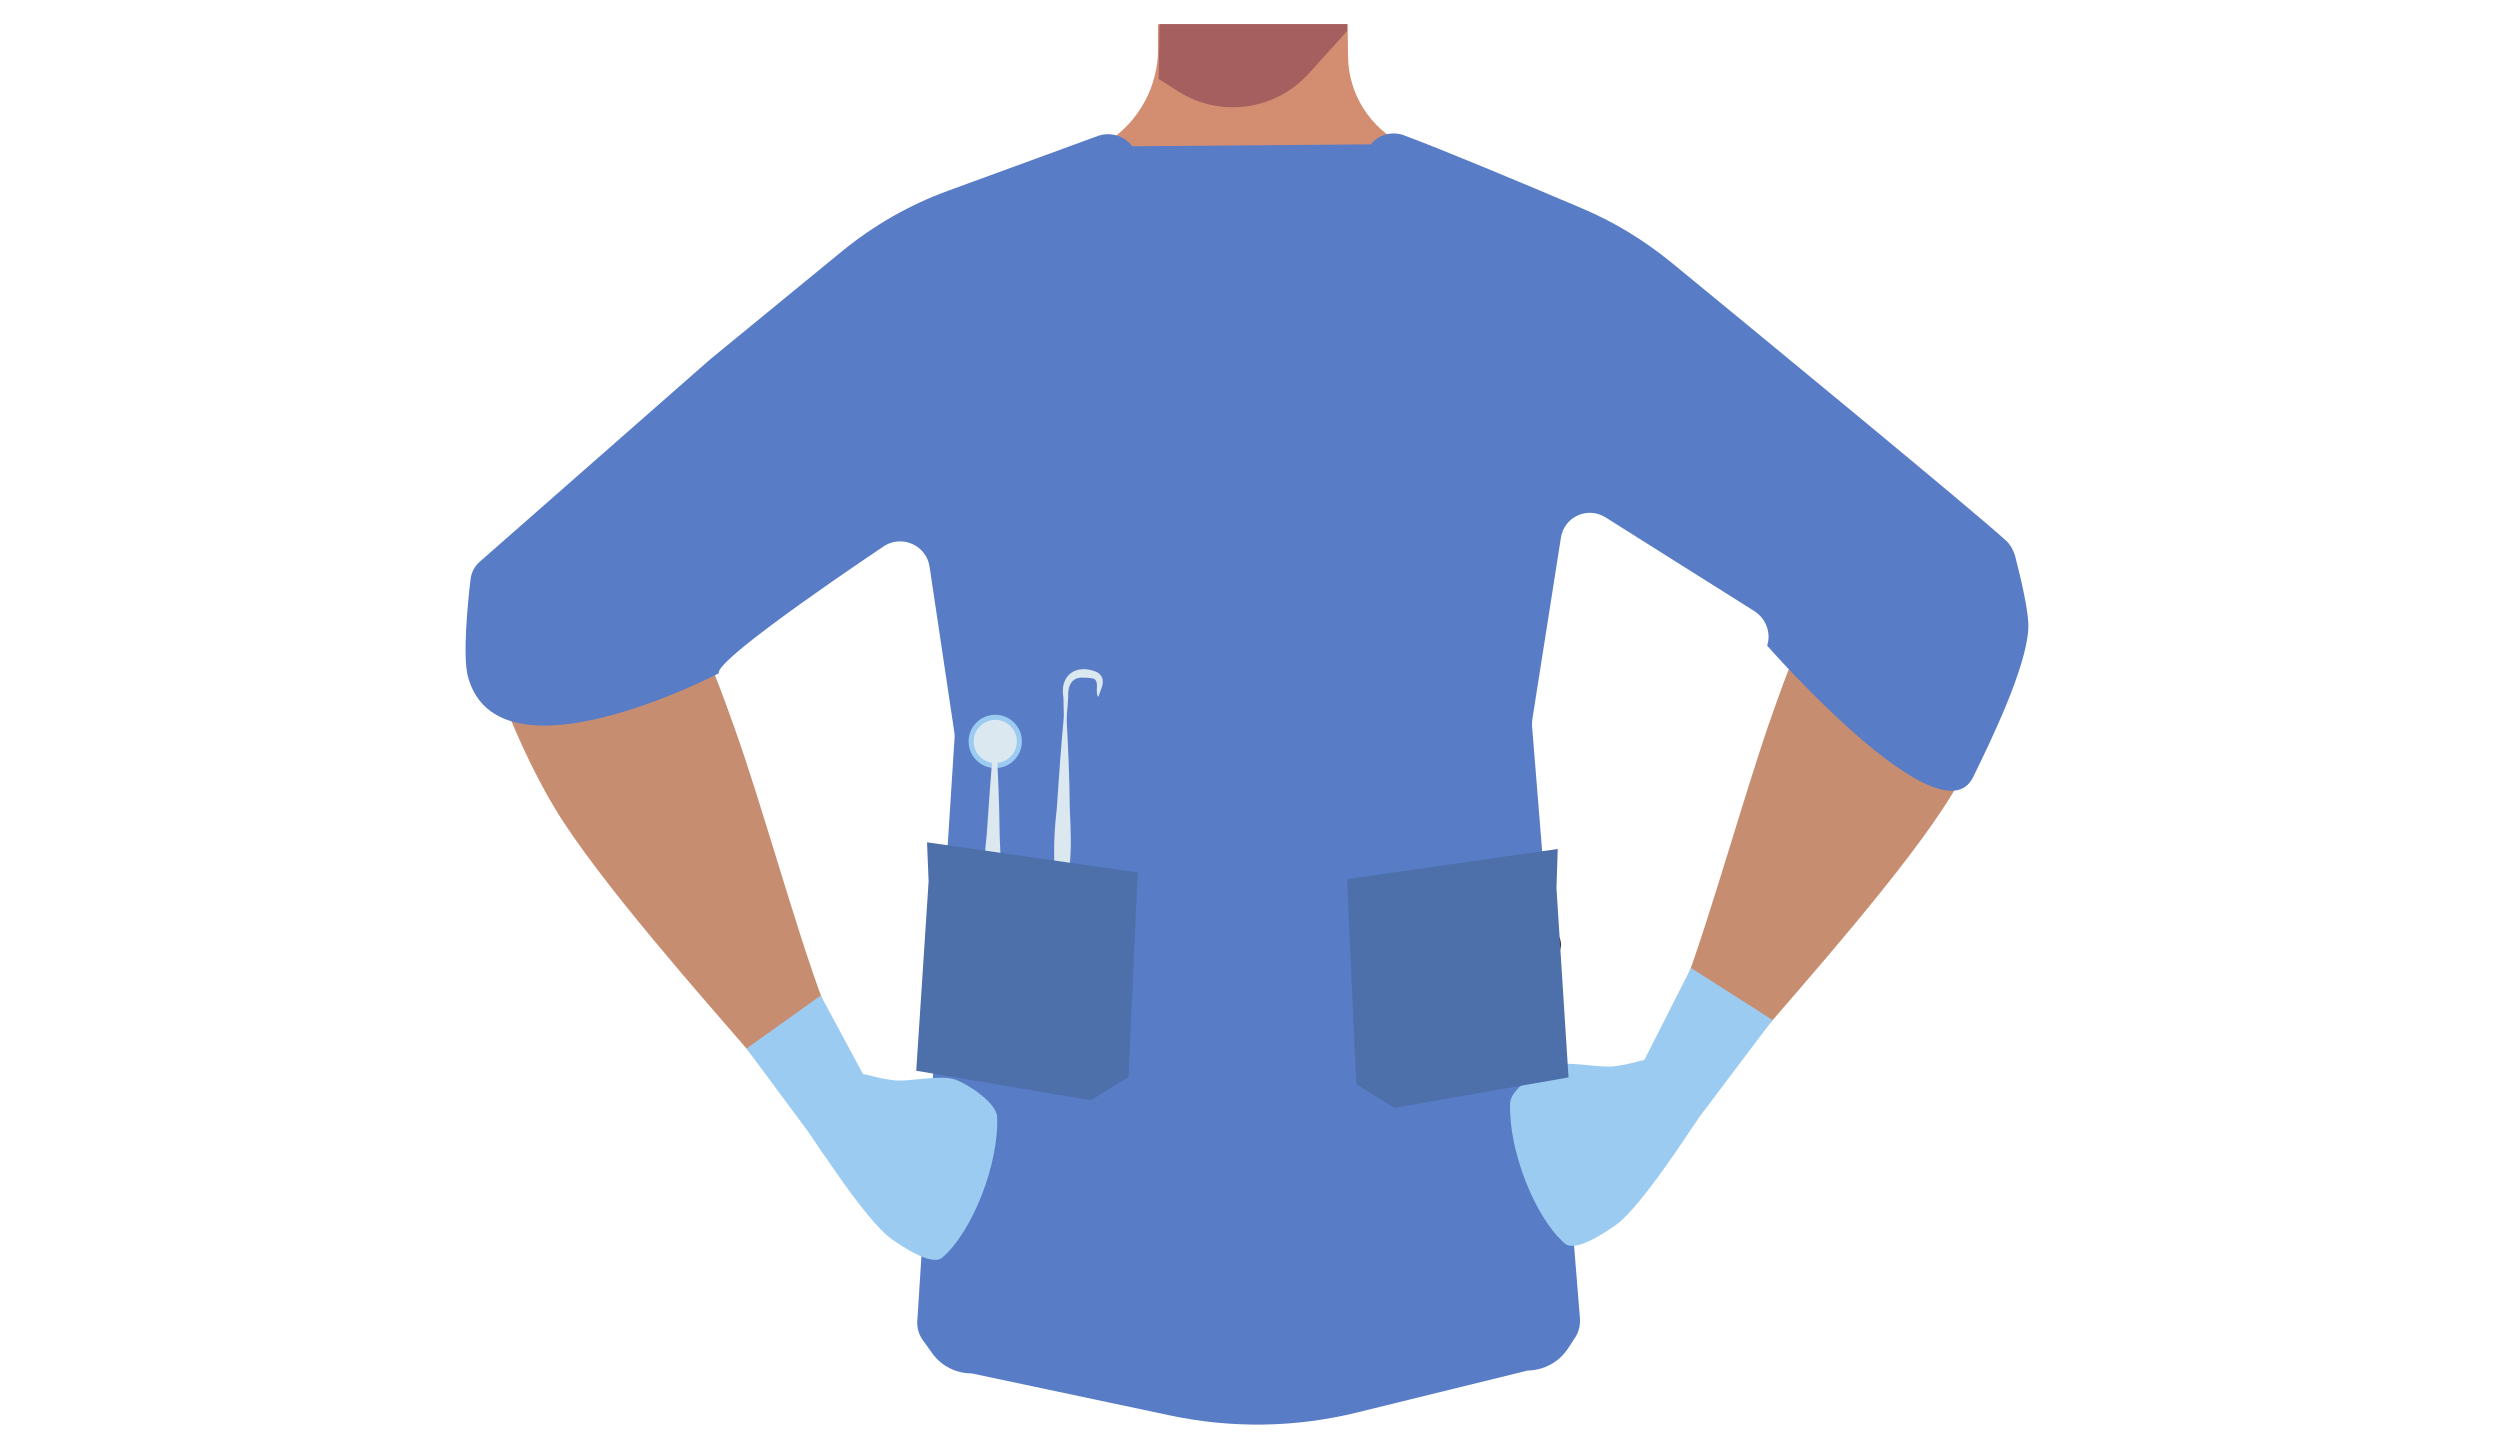 <?xml version="1.0" encoding="utf-8"?>
<!-- Generator: Adobe Illustrator 26.0.2, SVG Export Plug-In . SVG Version: 6.00 Build 0)  -->
<svg version="1.1" id="Calque_1" xmlns="http://www.w3.org/2000/svg" xmlns:xlink="http://www.w3.org/1999/xlink" x="0px" y="0px"
	 viewBox="0 0 788 455" style="enable-background:new 0 0 788 455;" xml:space="preserve">
<style type="text/css">
	.st0{fill:#D38E72;}
	.st1{fill:#A45F5E;}
	.st2{fill:#4D313A;}
	.st3{fill:none;stroke:#000000;stroke-width:3;stroke-miterlimit:10;}
	.st4{fill:#473415;}
	.st5{fill:#29120E;}
	.st6{fill:#C78D71;}
	.st7{fill:#587CC6;}
	.st8{fill:#9CCBF2;}
	.st9{fill:#A85D3D;}
	.st10{fill:#DCE8EF;}
	.st11{fill:#4D6FAA;}
</style>
<path d="M211.2,371.9h0.1H211.2z"/>
<polygon points="211.3,371.9 211.4,371.9 211.4,371.9 "/>
<path d="M211.2,371.9h0.1H211.2z"/>
<polygon points="211.3,371.9 211.4,371.9 211.4,371.9 "/>
<path class="st0" d="M365.3,7.6h59.5v2.2l0.1,7.9c0.1,11.9,6.9,22.6,17.5,27.9l45,22.3c1.1,0.6,2.3,1.1,3.6,1.4
	c7.4,2.7,37.6,15,37.2,41c-0.7,42.6-29.1,36.9-41,47c-14,12-9.2,55.5-19.1,71c-2.8,4.2-12.7,11.2-17.5,10.1
	c-13.9-3.2-26.6-34.1-38.6-41.8c-7-4.6-26.2-4-33.5,0c-12.4,6.9-24.8,38.7-38.6,41.8c-4.9,1.1-14.9-5.8-17.5-10.1
	c-9.9-15.5-5.1-59-19.1-71c-11.8-10.1-40.2-4.3-41-47C261.7,80.7,301,68.8,301,68.8l44.5-22.1c10.7-5.2,17.9-15.5,19.3-27.3
	c0.2-1.4,0.2-3,0.2-4.4V7.8L365.3,7.6"/>
<path class="st1" d="M424.6,7.6v2.2l-12.1,13.4c-10.4,11.5-27.6,14-40.8,5.8l-6.5-4.1l0.1-5.3l0.2-11.7V7.6H424.6z"/>
<path class="st2" d="M441.1,230.7c17.9,5.8,25.8,10.7,30,18.4c3.4,6.2,6.7,20.5,7,27.6c0.6,16.8-8.7,58.8-24.3,72.8
	c-16,14.3-94.1,14.3-110.1,0c-15.7-14-25-56.1-24.3-72.8c0.2-7.1,3.6-21.4,7-27.6c4.2-7.7,12.1-12.7,30-18.4
	c20.5-6.7,41.4-5.5,41.4-5.5S420.6,224,441.1,230.7z"/>
<path class="st3" d="M326.1,122.2c-13.2,27.7-45.4,43.1-45.4,43.1s-58.7,36.4-78.1,48.8c-9.1,5.9-28,18.4-43.2-4l0,0
	c-12.5-18.4,3.1-33.7,11.3-40.2c16.6-13.1,53.2-36.2,67.2-51.8c10.4-11.7,22-33.6,47.8-40.2c0,0,20.6-7.7,35.3,9.2l0.6,0.7
	C329.8,97.2,331.5,110.8,326.1,122.2L326.1,122.2z"/>
<polygon class="st4" points="307.2,340.6 308.9,315.6 480.9,315.6 483.2,337.2 "/>
<circle class="st5" cx="486.8" cy="297.7" r="5.2"/>
<circle class="st5" cx="470.6" cy="308.1" r="5.2"/>
<path d="M211.3,372.2h0.1H211.3z"/>
<polygon points="211.4,372.2 211.5,372.2 211.5,372.2 "/>
<path d="M211.3,372.2h0.1H211.3z"/>
<polygon points="211.4,372.2 211.5,372.2 211.5,372.2 "/>
<path class="st3" d="M464.1,118.2c13.2,27.7,45.4,43.1,45.4,43.1s58.8,36.4,78.1,48.8c9.1,5.9,28,18.4,43.3-4l0,0
	c12.5-18.4-3.1-33.7-11.3-40.2c-16.6-13.1-53.2-36.2-67.2-51.8c-10.4-11.7-22-33.6-47.8-40.2c0,0-20.6-7.7-35.3,9.1l-0.6,0.7
	C460.6,93.1,458.7,106.7,464.1,118.2z"/>
<path class="st6" d="M615.3,168.2c-20.5-8-36.3,13.1-41.5,21.1c-5.2,8-11.9,26.5-15.1,35.6c-8.3,23.3-19.4,63.6-28,86.4
	c-5.5,15-9,22.6-0.3,28.7c7.8,5.5,17.9-6.4,21.9-11c16.4-19.1,49.2-55.9,63-78.7c5.7-9.3,15.5-29.3,17.9-40
	C639.7,180.6,621.4,170.6,615.3,168.2z"/>
<path class="st6" d="M174.9,172.7c20.6-8,36.3,13.1,41.5,21.1c5.2,8,11.9,26.5,15.1,35.6c8.4,23.3,19.4,63.6,28,86.4
	c5.5,15,9,22.6,0.3,28.7c-7.8,5.5-17.9-6.4-21.9-11c-16.5-19.1-49.2-55.9-63-78.7c-5.7-9.3-15.5-29.3-17.9-40
	C150.4,185,168.9,175,174.9,172.7z"/>
<path class="st3" d="M326.2,122.6c-13.2,27.7-45.4,43.1-45.4,43.1s-58.7,36.4-78.1,48.8c-9.1,5.9-28,18.4-43.2-4l0,0
	c-12.5-18.4,3.1-33.7,11.3-40.2c16.6-13.1,53.2-36.2,67.2-51.8c10.4-11.7,22-33.6,47.8-40.2c0,0,20.6-7.7,35.3,9.1l0.6,0.7
	C329.8,97.6,331.6,111.2,326.2,122.6L326.2,122.6z"/>
<path class="st7" d="M432.1,45.5c2.4-3.1,6.7-4.2,10.3-2.9c10.4,3.8,38.5,15.5,56.3,23.1c10.2,4.3,19.6,10.1,28.2,17.1
	c28.4,23.3,95,78.1,105.4,87.6c1.3,1.2,2.2,2.8,2.8,4.6c1.4,5.5,4.7,18.4,4.2,23.6c-0.9,12.3-11.3,34-17.4,46.4
	c-10.3,20.8-64.9-41.5-64.9-41.5c1.3-4-0.3-8.4-3.9-10.8l-47-29.6c-5.7-3.6-13.1-0.2-14.1,6.4l-9,57.2c-0.1,0.7-0.1,1.4-0.1,2.1
	L498,415.6c0.1,2-0.3,4.1-1.4,5.8l-2.4,3.7c-2.8,4.2-7.5,6.8-12.7,6.9l-53.7,13.2c-19.4,4.8-39.6,5.1-59.2,0.9l-62.3-13.2
	c-5,0-9.7-2.4-12.5-6.4l-3-4.2c-1.1-1.6-1.7-3.4-1.7-5.4l11.8-184.7c0-0.4,0-1-0.1-1.4l-7.8-52.2c-1-6.5-8.2-10-14-6.7
	c0,0-54.2,36.1-52.4,40.3c0,0-69.5,36.4-79.1,1.1c-1.7-6.3-0.1-23.2,0.8-30.5c0.2-2.3,1.3-4.4,3.1-5.9l72.4-63.6l41.6-34.1
	c10-8.2,21.4-14.7,33.5-19.1l47.3-17.3c3.9-1.3,8.2,0,10.7,3.3L432.1,45.5z"/>
<path class="st8" d="M534.5,338.2c2.8,3.2,4.8,9.4-0.9,16.8c0,0-16.1,25.1-24,30.9c-3.6,2.6-13,8.9-16.3,6.1
	c-9.4-8-17.9-29.5-17.3-44.3c0.1-4.4,9-10.3,13.2-11.8c4.6-1.7,14.7,0.8,19.5,0.2c2.7-0.3,5.2-0.9,7.9-1.6
	C522.9,332.8,530.7,333.8,534.5,338.2z"/>
<polygon class="st8" points="533,305.1 518.3,334.1 524,347.3 530.2,359.9 535.4,352.4 558.7,321.5 "/>
<path class="st8" d="M255.8,342.6c-2.8,3.2-4.8,9.4,0.9,16.8c0,0,16.1,25.1,24,30.9c3.6,2.6,13,8.9,16.3,6.1
	c9.4-8,17.9-29.5,17.3-44.3c-0.1-4.4-9-10.3-13.2-11.8c-4.6-1.7-14.7,0.8-19.4,0.2c-2.7-0.3-5.2-0.9-7.9-1.6
	C267.5,337.3,259.6,338.3,255.8,342.6z"/>
<polygon class="st8" points="258.7,313.8 272,338.5 266.2,351.7 260,364.4 254.8,356.8 235.3,330.5 "/>
<polygon class="st9" points="424.9,7.7 424.9,7.5 424.9,3.9 "/>
<g>
	<ellipse class="st8" cx="313.7" cy="233.7" rx="8.4" ry="8.4"/>
	<circle class="st10" cx="313.7" cy="233.7" r="6.8"/>
	<g>
		<path class="st10" d="M314,233.7c0.6,9.9,1,19.9,1.1,29.7c0.3,7.4,0.8,14.8-0.7,22.2c-0.3,2.6-0.9,4.9-1.7,7.4h-0.6
			c-2.6-9.8-2.2-19.9-1.1-29.7c0.7-9.9,1.3-19.6,2.3-29.6H314L314,233.7z"/>
	</g>
	<g>
		<path class="st10" d="M336.1,225.2c0.6,9.9,1,19.9,1.1,29.7c0.3,7.4,0.8,14.8-0.7,22.2c-0.3,2.6-0.9,4.9-1.7,7.4h-0.6
			c-2.6-9.8-2.2-19.9-1.1-29.7c0.7-9.9,1.3-19.6,2.3-29.6H336.1L336.1,225.2z"/>
	</g>
	<polygon class="st11" points="292.7,277.8 288.8,337.5 343.8,346.8 355.7,339.5 358.6,275 292.2,265.5 	"/>
	<g>
		<path class="st10" d="M335.5,231.8c-0.1-3.8-0.3-8.8-0.3-11.9c-1.2-6.4,3.1-10.4,9.4-8.5c2.8,0.8,3.6,3,2.6,5.5
			c-0.3,0.9-0.7,1.7-0.9,2.6H346c-0.7-1.6,0.2-3.8-0.6-5c-0.3-0.8-2.3-0.9-3.9-0.9c-3.8-0.3-5,2.8-4.8,6c-0.2,4-0.7,8.1-0.9,12.2
			C335.8,231.8,335.5,231.8,335.5,231.8L335.5,231.8z"/>
	</g>
</g>
<polygon class="st11" points="490.6,279.9 494.4,339.6 439.4,349.2 427.5,341.7 424.6,277.1 491,267.6 "/>
</svg>
